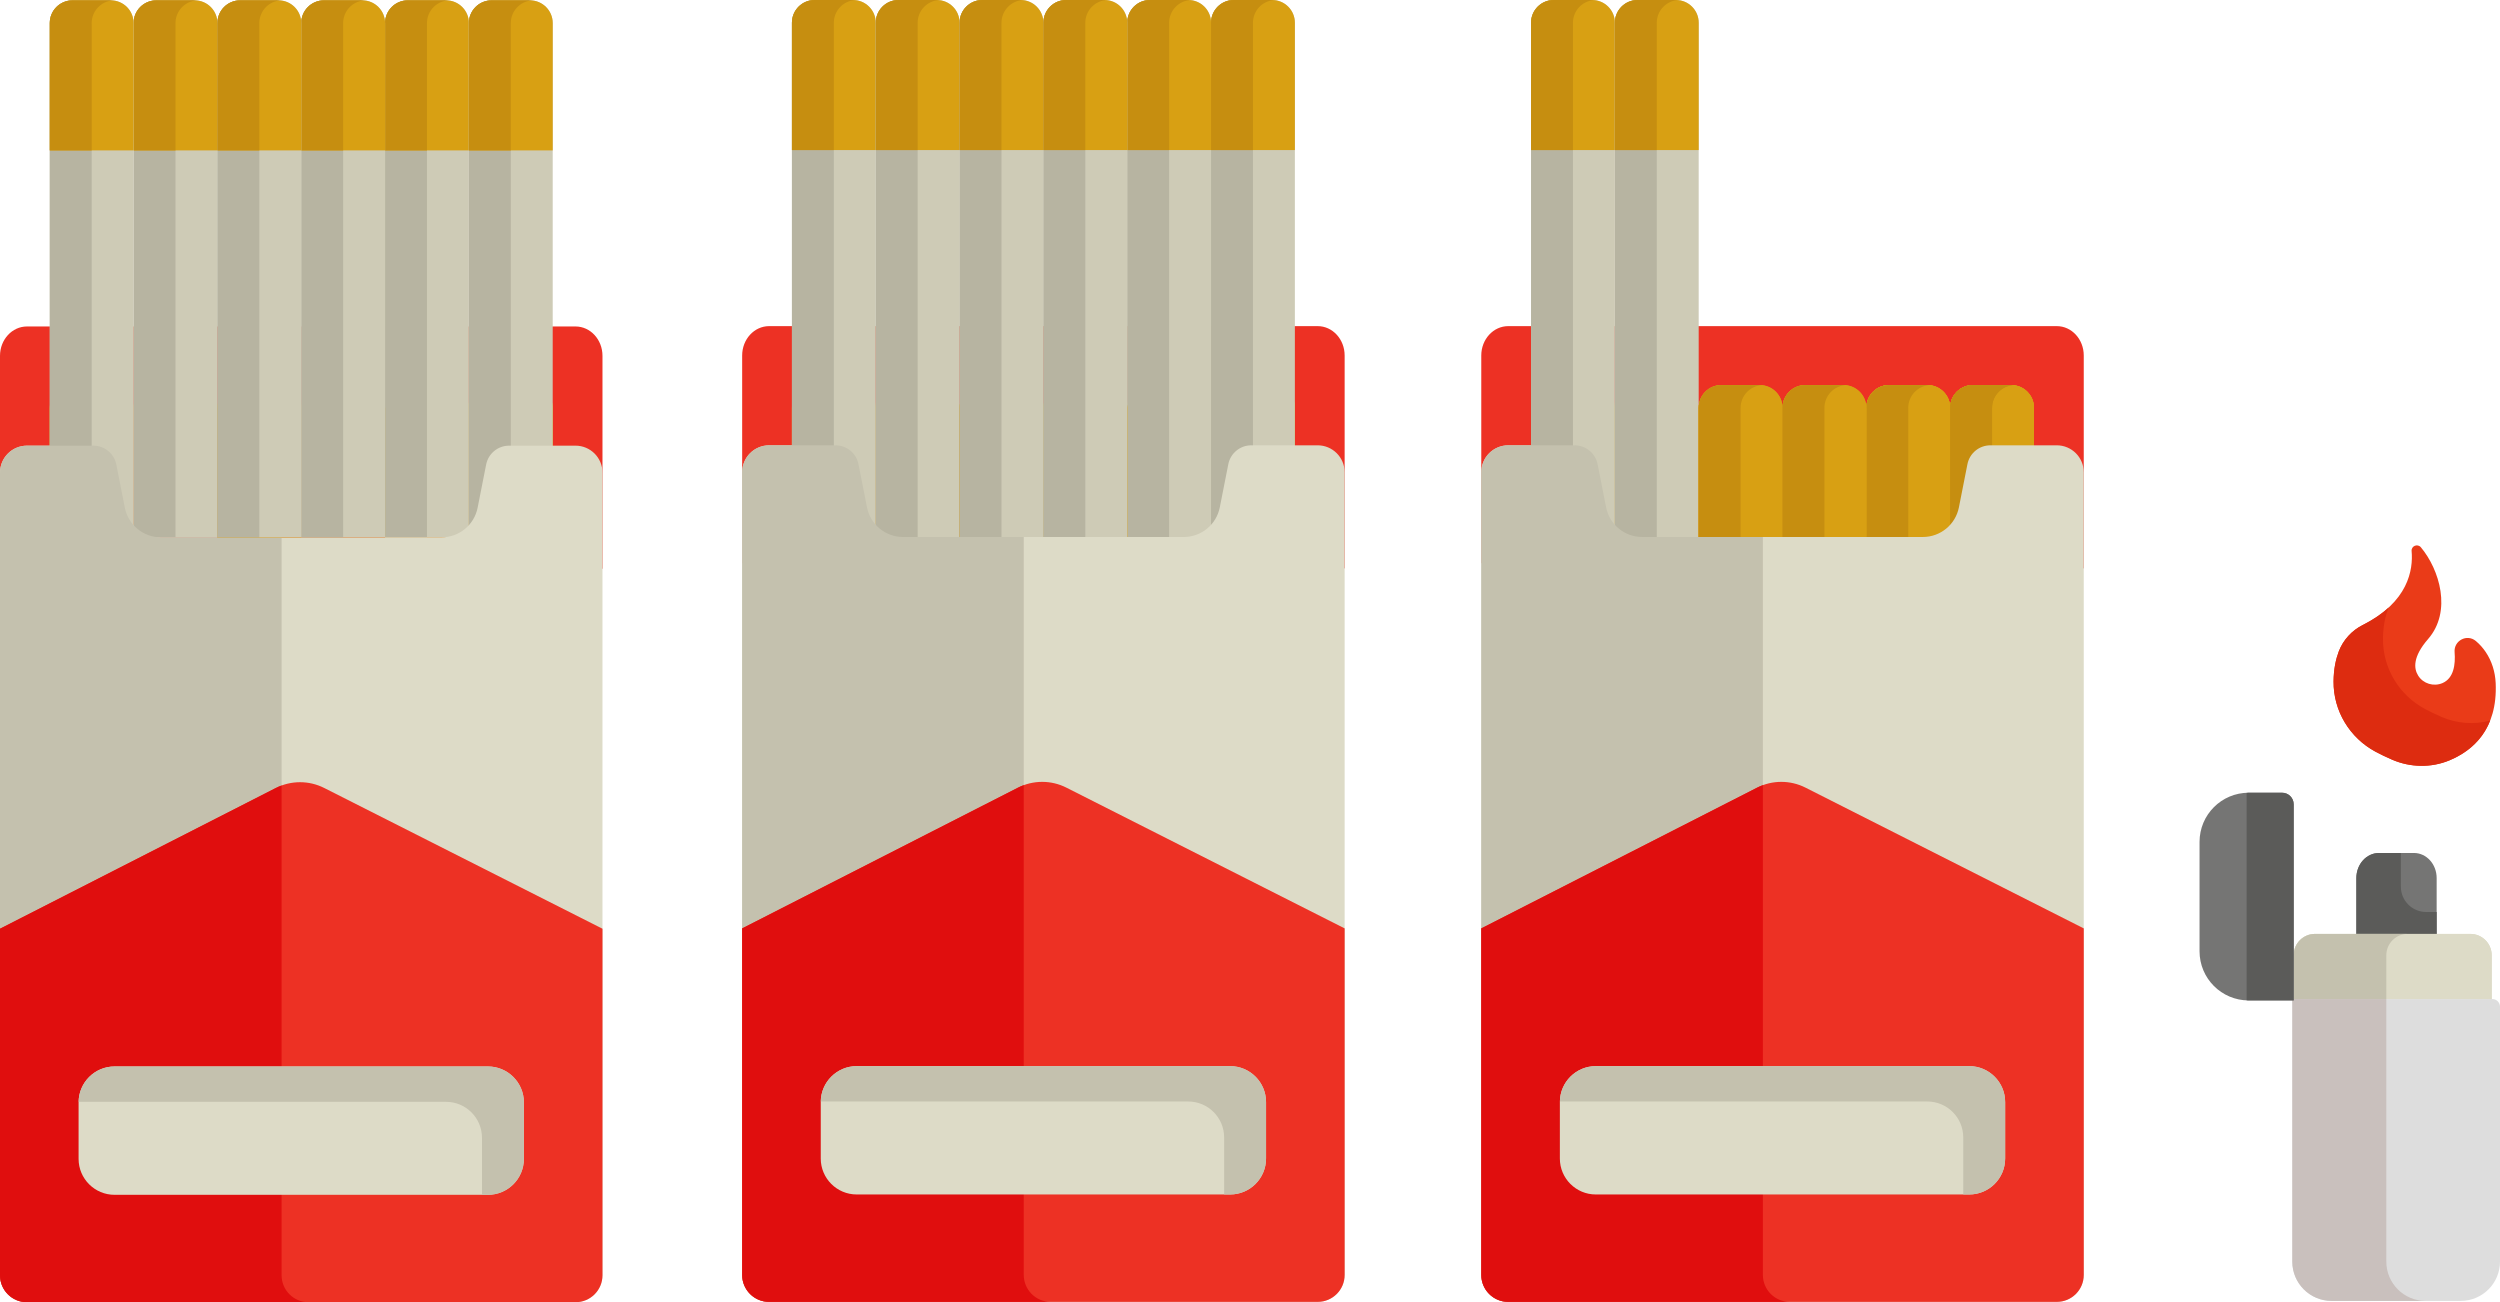 <?xml version="1.0" encoding="UTF-8" standalone="no"?>
<svg
   xmlns:dc="http://purl.org/dc/elements/1.1/"
   xmlns:cc="http://creativecommons.org/ns#"
   xmlns:rdf="http://www.w3.org/1999/02/22-rdf-syntax-ns#"
   xmlns:svg="http://www.w3.org/2000/svg"
   xmlns="http://www.w3.org/2000/svg"
   xmlns:sodipodi="http://sodipodi.sourceforge.net/DTD/sodipodi-0.dtd"
   xmlns:inkscape="http://www.inkscape.org/namespaces/inkscape"
   version="1.1"
   id="Capa_1"
   x="0px"
   y="0px"
   viewBox="0 0 983.194 512.133"
   xml:space="preserve"
   sodipodi:docname="cigarette_7.svg"
   inkscape:version="1.0.2-2 (e86c870879, 2021-01-15)"
   width="983.194"
   height="512.133"><defs
   id="defs105" /><sodipodi:namedview
   pagecolor="#ffffff"
   bordercolor="#666666"
   borderopacity="1"
   objecttolerance="10"
   gridtolerance="10"
   guidetolerance="10"
   inkscape:pageopacity="0"
   inkscape:pageshadow="2"
   inkscape:window-width="1920"
   inkscape:window-height="1001"
   id="namedview103"
   showgrid="false"
   inkscape:zoom="0.828125"
   inkscape:cx="423.9355"
   inkscape:cy="144.42005"
   inkscape:window-x="-9"
   inkscape:window-y="-9"
   inkscape:window-maximized="1"
   inkscape:current-layer="Capa_1" />
<path
   style="fill:#757574"
   d="m 958.284,345.323 v 25.298 h -31.585 v -25.298 c 0,-5.451 3.997,-9.866 8.921,-9.866 h 13.732 c 4.935,0 8.932,4.415 8.932,9.866 z"
   id="path2" />
<path
   style="fill:#5b5b59"
   d="m 944.21,348.713 v -13.256 h -8.59 c -4.924,0 -8.921,4.415 -8.921,9.867 v 25.298 h 31.585 v -11.952 h -4.119 c -5.498,-10e-4 -9.955,-4.459 -9.955,-9.957 z"
   id="path4" />
<path
   id="SVGCleanerId_0"
   style="fill:#dddbc7"
   d="m 979.928,375.675 v 17.225 h -77.871 v -17.225 c 0,-4.636 3.76,-8.386 8.386,-8.386 h 61.1 c 4.635,10e-4 8.385,3.75 8.385,8.386 z" />
<g
   id="g8"
   transform="translate(533.597,0.133)">
	<path
   id="SVGCleanerId_0_1_"
   style="fill:#dddbc7"
   d="m 446.331,375.542 v 17.225 H 368.46 v -17.225 c 0,-4.636 3.76,-8.386 8.386,-8.386 h 61.1 c 4.635,10e-4 8.385,3.75 8.385,8.386 z" />
</g>
<path
   style="fill:#c4c1ae"
   d="m 946.876,367.29 h -36.433 c -4.626,0 -8.386,3.75 -8.386,8.386 v 17.225 h 36.432 v -17.225 c 10e-4,-4.637 3.761,-8.386 8.387,-8.386 z"
   id="path10" />
<path
   style="fill:#ed3124"
   d="m 236.942,139.939 v 83.743 L 0,221.622 v -81.683 c 0,-6.377 4.749,-11.548 10.611,-11.548 h 215.72 c 5.862,0 10.611,5.171 10.611,11.548 z"
   id="path12" />

<g
   id="g44-9"
   transform="translate(3.529,0.133)"><path
     style="fill:#d8a013"
     d="m 213.84,160.399 v 50.788 h -32.966 v -50.788 c 0,-4.955 4.007,-8.963 8.963,-8.963 h 15.041 c 4.954,0.001 8.962,4.008 8.962,8.963 z"
     id="path40-4" /><path
     style="fill:#d8a013"
     d="m 180.874,160.399 v 50.788 h -32.966 v -50.788 c 0,-4.955 4.007,-8.963 8.963,-8.963 h 15.041 c 4.955,0.001 8.962,4.008 8.962,8.963 z"
     id="path42-0" /></g><g
   id="g20"
   transform="translate(-62.403,0.133)">
	<path
   style="fill:#d8a013"
   d="m 246.806,160.399 v 50.788 H 213.84 v -50.788 c 0,-4.955 4.007,-8.963 8.963,-8.963 h 15.041 c 4.954,0.001 8.962,4.008 8.962,8.963 z"
   id="path16" />
	<path
   style="fill:#d8a013"
   d="m 279.771,160.399 v 50.788 h -32.966 v -50.788 c 0,-4.955 4.007,-8.963 8.963,-8.963 h 15.041 c 4.955,0.001 8.962,4.008 8.962,8.963 z"
   id="path18" />
</g>
<g
   id="g976-4-7"
   transform="translate(69.461,0.133)"><path
     style="fill:#d8a013"
     d="M 114.942,211.187 H 81.977 v -50.788 c 0,-4.947 4.007,-8.963 8.963,-8.963 h 15.041 c 4.955,0 8.963,4.016 8.963,8.963 -0.002,0 -0.002,50.788 -0.002,50.788 z"
     id="path24-7-2" /><path
     style="fill:#c68e10"
     d="m 106.701,151.473 c -0.238,-0.02 -0.478,-0.036 -0.721,-0.036 H 90.939 c -4.955,0 -8.963,4.016 -8.963,8.963 v 50.788 H 98.46 V 160.4 c 0,-4.705 3.625,-8.559 8.241,-8.927 z"
     id="path26-1-6" /></g><path
   style="fill:#c68e10"
   d="m 209.127,151.606 c -0.238,-0.02 -0.478,-0.036 -0.721,-0.036 h -15.041 c -4.955,0 -8.963,4.007 -8.963,8.963 v 50.788 h 16.483 v -50.788 c 0.001,-4.713 3.626,-8.56 8.242,-8.927 z"
   id="path22" />

<g
   id="g976"
   transform="translate(-62.403,0.133)"><path
     style="fill:#d8a013"
     d="M 114.942,211.187 H 81.977 v -50.788 c 0,-4.947 4.007,-8.963 8.963,-8.963 h 15.041 c 4.955,0 8.963,4.016 8.963,8.963 -0.002,0 -0.002,50.788 -0.002,50.788 z"
     id="path24" /><path
     style="fill:#c68e10"
     d="m 106.701,151.473 c -0.238,-0.02 -0.478,-0.036 -0.721,-0.036 H 90.939 c -4.955,0 -8.963,4.016 -8.963,8.963 v 50.788 H 98.46 V 160.4 c 0,-4.705 3.625,-8.559 8.241,-8.927 z"
     id="path26" /></g>
<g
   id="g936-1-4-8"
   transform="translate(36.495,0.133)"><path
     style="fill:#cecbb6"
     d="M 147.908,8.963 V 211.188 H 114.942 V 8.963 C 114.942,4.008 118.949,0 123.905,0 h 15.041 c 4.955,0 8.962,4.007 8.962,8.963 z"
     id="path14-5-8-0" /><path
     style="fill:#b7b4a1"
     d="M 139.667,0.036 C 139.429,0.018 139.189,0 138.946,0 h -15.041 c -4.955,0 -8.963,4.007 -8.963,8.963 v 202.225 h 16.483 V 8.963 c 0,-4.712 3.626,-8.559 8.242,-8.927 z"
     id="path46-6-9-0" /><path
     style="fill:#d8a013"
     d="m 138.946,0 h -15.041 c -4.955,0 -8.963,4.007 -8.963,8.963 v 50.061 h 32.966 V 8.963 C 147.908,4.007 143.901,0 138.946,0 Z"
     id="path56-3-9-8" /><path
     style="fill:#c68e10"
     d="m 131.425,8.963 c 0,-4.711 3.625,-8.559 8.241,-8.927 C 139.428,0.018 139.189,0 138.946,0 h -15.041 c -4.955,0 -8.963,4.007 -8.963,8.963 v 50.061 h 16.483 c 0,-10e-4 0,-50.061 0,-50.061 z"
     id="path58-0-1-1" /></g><g
   id="g936-7-5"
   transform="translate(69.461,0.133)"><path
     style="fill:#cecbb6"
     d="M 147.908,8.963 V 211.188 H 114.942 V 8.963 C 114.942,4.008 118.949,0 123.905,0 h 15.041 c 4.955,0 8.962,4.007 8.962,8.963 z"
     id="path14-2-7" /><path
     style="fill:#b7b4a1"
     d="M 139.667,0.036 C 139.429,0.018 139.189,0 138.946,0 h -15.041 c -4.955,0 -8.963,4.007 -8.963,8.963 v 202.225 h 16.483 V 8.963 c 0,-4.712 3.626,-8.559 8.242,-8.927 z"
     id="path46-5-8" /><path
     style="fill:#d8a013"
     d="m 138.946,0 h -15.041 c -4.955,0 -8.963,4.007 -8.963,8.963 v 50.061 h 32.966 V 8.963 C 147.908,4.007 143.901,0 138.946,0 Z"
     id="path56-0-5" /><path
     style="fill:#c68e10"
     d="m 131.425,8.963 c 0,-4.711 3.625,-8.559 8.241,-8.927 C 139.428,0.018 139.189,0 138.946,0 h -15.041 c -4.955,0 -8.963,4.007 -8.963,8.963 v 50.061 h 16.483 c 0,-10e-4 0,-50.061 0,-50.061 z"
     id="path58-9-4" /></g><path
   style="fill:#dddbc7"
   d="m 236.942,185.875 v 315.647 c 0,5.862 -4.749,10.611 -10.611,10.611 H 10.611 c -5.862,0 -10.611,-4.749 -10.611,-10.611 v -315.647 c 0,-5.862 4.749,-10.611 10.611,-10.611 h 26.105 c 4.399,0 8.18,3.111 9.035,7.428 l 3.348,16.977 c 1.339,6.768 7.273,11.651 14.175,11.651 h 110.394 c 6.902,0 12.836,-4.883 14.175,-11.651 l 3.348,-16.977 c 0.855,-4.316 4.636,-7.428 9.035,-7.428 h 26.105 c 5.862,0 10.611,4.749 10.611,10.611 z"
   id="path28" />
<g
   id="g936"
   transform="translate(-62.403,0.133)"><path
     style="fill:#cecbb6"
     d="M 147.908,8.963 V 211.188 H 114.942 V 8.963 C 114.942,4.008 118.949,0 123.905,0 h 15.041 c 4.955,0 8.962,4.007 8.962,8.963 z"
     id="path14" /><path
     style="fill:#b7b4a1"
     d="M 139.667,0.036 C 139.429,0.018 139.189,0 138.946,0 h -15.041 c -4.955,0 -8.963,4.007 -8.963,8.963 v 202.225 h 16.483 V 8.963 c 0,-4.712 3.626,-8.559 8.242,-8.927 z"
     id="path46" /><path
     style="fill:#d8a013"
     d="m 138.946,0 h -15.041 c -4.955,0 -8.963,4.007 -8.963,8.963 v 50.061 h 32.966 V 8.963 C 147.908,4.007 143.901,0 138.946,0 Z"
     id="path56" /><path
     style="fill:#c68e10"
     d="m 131.425,8.963 c 0,-4.711 3.625,-8.559 8.241,-8.927 C 139.428,0.018 139.189,0 138.946,0 h -15.041 c -4.955,0 -8.963,4.007 -8.963,8.963 v 50.061 h 16.483 c 0,-10e-4 0,-50.061 0,-50.061 z"
     id="path58" /></g><g
   id="g936-1"
   transform="translate(-95.369,0.133)"><path
     style="fill:#cecbb6"
     d="M 147.908,8.963 V 211.188 H 114.942 V 8.963 C 114.942,4.008 118.949,0 123.905,0 h 15.041 c 4.955,0 8.962,4.007 8.962,8.963 z"
     id="path14-5" /><path
     style="fill:#b7b4a1"
     d="M 139.667,0.036 C 139.429,0.018 139.189,0 138.946,0 h -15.041 c -4.955,0 -8.963,4.007 -8.963,8.963 v 202.225 h 16.483 V 8.963 c 0,-4.712 3.626,-8.559 8.242,-8.927 z"
     id="path46-6" /><path
     style="fill:#d8a013"
     d="m 138.946,0 h -15.041 c -4.955,0 -8.963,4.007 -8.963,8.963 v 50.061 h 32.966 V 8.963 C 147.908,4.007 143.901,0 138.946,0 Z"
     id="path56-3" /><path
     style="fill:#c68e10"
     d="m 131.425,8.963 c 0,-4.711 3.625,-8.559 8.241,-8.927 C 139.428,0.018 139.189,0 138.946,0 h -15.041 c -4.955,0 -8.963,4.007 -8.963,8.963 v 50.061 h 16.483 c 0,-10e-4 0,-50.061 0,-50.061 z"
     id="path58-0" /></g><path
   style="fill:#c4c1ae"
   d="m 110.745,501.522 v -290.202 H 63.274 c -6.902,0 -12.836,-4.883 -14.175,-11.651 l -3.348,-16.977 c -0.855,-4.316 -4.636,-7.428 -9.035,-7.428 H 10.611 c -5.862,0 -10.611,4.749 -10.611,10.611 v 315.647 c 0,5.862 4.749,10.611 10.611,10.611 h 110.744 c -5.861,0 -10.61,-4.749 -10.61,-10.611 z"
   id="path30" />
<path
   style="fill:#ed3124"
   d="m 236.942,365.25 v 136.272 c 0,5.862 -4.749,10.611 -10.611,10.611 H 10.611 c -5.862,0 -10.611,-4.749 -10.611,-10.611 v -136.272 l 108.427,-55.321 c 5.985,-3.06 13.073,-3.07 19.069,-0.041 z"
   id="path32" />
<path
   style="fill:#e00e0e"
   d="m 110.745,501.522 v -192.607 c -0.787,0.289 -1.562,0.626 -2.318,1.013 L 0,365.249 v 136.273 c 0,5.495 4.174,10.012 9.526,10.556 0.356,0.036 0.719,0.055 1.085,0.055 h 110.744 c -5.861,0 -10.61,-4.749 -10.61,-10.611 z"
   id="path34" />
<path
   style="fill:#dddbc7"
   d="m 206.036,433.561 v 22.19 c 0,7.809 -6.336,14.144 -14.144,14.144 H 45.05 c -7.809,0 -14.144,-6.336 -14.144,-14.144 v -22.19 c 0,-7.809 6.336,-14.144 14.144,-14.144 h 146.842 c 7.809,0 14.144,6.335 14.144,14.144 z"
   id="path36" />
<path
   style="fill:#c4c1ae"
   d="M 191.892,419.417 H 45.05 c -7.728,0 -14.004,6.209 -14.132,13.907 h 144.491 c 7.809,0 14.144,6.336 14.144,14.144 v 22.19 c 0,0.08 -0.01,0.158 -0.012,0.237 h 2.351 c 7.809,0 14.144,-6.336 14.144,-14.144 v -22.19 c 0,-7.809 -6.335,-14.144 -14.144,-14.144 z"
   id="path38" />
<g
   id="g44"
   transform="translate(-62.403,0.133)">
	<path
   style="fill:#d8a013"
   d="m 213.84,160.399 v 50.788 h -32.966 v -50.788 c 0,-4.955 4.007,-8.963 8.963,-8.963 h 15.041 c 4.954,0.001 8.962,4.008 8.962,8.963 z"
   id="path40" />
	<path
   style="fill:#d8a013"
   d="m 180.874,160.399 v 50.788 h -32.966 v -50.788 c 0,-4.955 4.007,-8.963 8.963,-8.963 h 15.041 c 4.955,0.001 8.962,4.008 8.962,8.963 z"
   id="path42" />
</g>




<path
   style="fill:#dddddd"
   d="m 983.194,395.936 v 100.219 c 0,8.54 -6.923,15.463 -15.463,15.463 h -50.757 c -8.54,0 -15.463,-6.923 -15.463,-15.463 v -103.255 h 78.647 c 1.677,0 3.036,1.359 3.036,3.036 z"
   id="path60" />
<path
   style="fill:#c9c0bd"
   d="m 938.486,496.155 v -103.255 h -36.975 v 103.255 c 0,8.54 6.923,15.463 15.463,15.463 h 36.975 c -8.539,0 -15.463,-6.923 -15.463,-15.463 z"
   id="path62" />
<path
   style="fill:#757574"
   d="m 902.057,316.317 v 77.129 h -17.699 c -10.674,0 -19.326,-8.652 -19.326,-19.326 v -43.031 c 0,-10.674 8.652,-19.326 19.326,-19.326 h 13.144 c 2.516,0 4.555,2.038 4.555,4.554 z"
   id="path64" />
<path
   style="fill:#ea3b18"
   d="m 981.494,268.598 c 0.834,18.378 -9.169,26.682 -18.183,30.432 -7.211,2.988 -15.35,2.833 -22.52,-0.258 -2.442,-1.051 -4.605,-2.102 -6.531,-3.132 -10.199,-5.46 -16.627,-16.091 -16.524,-27.66 0.041,-4.893 0.907,-8.777 2.05,-11.796 1.731,-4.512 5.13,-8.221 9.447,-10.395 17.933,-9.015 19.862,-21.716 19.199,-29.076 -0.18,-2.004 2.352,-3.019 3.644,-1.476 7.336,8.76 12.311,25.203 2.83,36.094 -6.068,6.985 -5.645,11.6 -3.884,14.392 1.988,3.173 6.099,4.399 9.539,2.926 4.471,-1.916 5.161,-7.335 4.78,-12.166 -0.371,-4.522 4.852,-7.304 8.344,-4.399 1.597,1.339 2.874,2.833 3.884,4.327 2.431,3.595 3.729,7.85 3.925,12.187 z"
   id="path66" />
<path
   style="fill:#dd2c10"
   d="m 960.227,281.963 c -2.442,-1.051 -4.605,-2.102 -6.531,-3.132 -10.199,-5.46 -16.627,-16.091 -16.524,-27.66 0.041,-4.893 0.907,-8.777 2.05,-11.796 0.062,-0.161 0.141,-0.313 0.207,-0.472 -2.627,2.422 -5.961,4.757 -10.196,6.887 -4.316,2.174 -7.716,5.882 -9.447,10.395 -1.143,3.018 -2.009,6.902 -2.05,11.796 -0.103,11.569 6.325,22.2 16.524,27.66 1.926,1.03 4.09,2.081 6.531,3.132 7.17,3.091 15.308,3.245 22.52,0.258 6.116,-2.545 12.685,-7.191 16.016,-15.654 -6.296,1.704 -13.043,1.197 -19.1,-1.414 z"
   id="path68" />
<path
   style="fill:#5b5b59"
   d="m 897.502,311.763 h -13.145 c -0.275,0 -0.542,0.03 -0.814,0.041 v 81.601 c 0.272,0.011 0.539,0.041 0.814,0.041 h 17.699 v -77.129 c 10e-4,-2.516 -2.038,-4.554 -4.554,-4.554 z"
   id="path70" />
<g
   id="g72"
   transform="translate(-62.403,0.133)">
</g>
<g
   id="g74"
   transform="translate(-62.403,0.133)">
</g>
<g
   id="g76"
   transform="translate(-62.403,0.133)">
</g>
<g
   id="g78"
   transform="translate(-62.403,0.133)">
</g>
<g
   id="g80"
   transform="translate(-62.403,0.133)">
</g>
<g
   id="g82"
   transform="translate(-62.403,0.133)">
</g>
<g
   id="g84"
   transform="translate(-62.403,0.133)">
</g>
<g
   id="g86"
   transform="translate(-62.403,0.133)">
</g>
<g
   id="g88"
   transform="translate(-62.403,0.133)">
</g>
<g
   id="g90"
   transform="translate(-62.403,0.133)">
</g>
<g
   id="g92"
   transform="translate(-62.403,0.133)">
</g>
<g
   id="g94"
   transform="translate(-62.403,0.133)">
</g>
<g
   id="g96"
   transform="translate(-62.403,0.133)">
</g>
<g
   id="g98"
   transform="translate(-62.403,0.133)">
</g>
<g
   id="g100"
   transform="translate(-62.403,0.133)">
</g>
<g
   id="g976-4"
   transform="translate(3.529,0.133)"><path
     style="fill:#d8a013"
     d="M 114.942,211.187 H 81.977 v -50.788 c 0,-4.947 4.007,-8.963 8.963,-8.963 h 15.041 c 4.955,0 8.963,4.016 8.963,8.963 -0.002,0 -0.002,50.788 -0.002,50.788 z"
     id="path24-7" /><path
     style="fill:#c68e10"
     d="m 106.701,151.473 c -0.238,-0.02 -0.478,-0.036 -0.721,-0.036 H 90.939 c -4.955,0 -8.963,4.016 -8.963,8.963 v 50.788 H 98.46 V 160.4 c 0,-4.705 3.625,-8.559 8.241,-8.927 z"
     id="path26-1" /></g><g
   id="g936-7"
   transform="translate(3.529,0.133)"><path
     style="fill:#cecbb6"
     d="M 147.908,8.963 V 211.188 H 114.942 V 8.963 C 114.942,4.008 118.949,0 123.905,0 h 15.041 c 4.955,0 8.962,4.007 8.962,8.963 z"
     id="path14-2" /><path
     style="fill:#b7b4a1"
     d="M 139.667,0.036 C 139.429,0.018 139.189,0 138.946,0 h -15.041 c -4.955,0 -8.963,4.007 -8.963,8.963 v 202.225 h 16.483 V 8.963 c 0,-4.712 3.626,-8.559 8.242,-8.927 z"
     id="path46-5" /><path
     style="fill:#d8a013"
     d="m 138.946,0 h -15.041 c -4.955,0 -8.963,4.007 -8.963,8.963 v 50.061 h 32.966 V 8.963 C 147.908,4.007 143.901,0 138.946,0 Z"
     id="path56-0" /><path
     style="fill:#c68e10"
     d="m 131.425,8.963 c 0,-4.711 3.625,-8.559 8.241,-8.927 C 139.428,0.018 139.189,0 138.946,0 h -15.041 c -4.955,0 -8.963,4.007 -8.963,8.963 v 50.061 h 16.483 c 0,-10e-4 0,-50.061 0,-50.061 z"
     id="path58-9" /></g><g
   id="g936-1-4"
   transform="translate(-29.437,0.133)"><path
     style="fill:#cecbb6"
     d="M 147.908,8.963 V 211.188 H 114.942 V 8.963 C 114.942,4.008 118.949,0 123.905,0 h 15.041 c 4.955,0 8.962,4.007 8.962,8.963 z"
     id="path14-5-8" /><path
     style="fill:#b7b4a1"
     d="M 139.667,0.036 C 139.429,0.018 139.189,0 138.946,0 h -15.041 c -4.955,0 -8.963,4.007 -8.963,8.963 v 202.225 h 16.483 V 8.963 c 0,-4.712 3.626,-8.559 8.242,-8.927 z"
     id="path46-6-9" /><path
     style="fill:#d8a013"
     d="m 138.946,0 h -15.041 c -4.955,0 -8.963,4.007 -8.963,8.963 v 50.061 h 32.966 V 8.963 C 147.908,4.007 143.901,0 138.946,0 Z"
     id="path56-3-9" /><path
     style="fill:#c68e10"
     d="m 131.425,8.963 c 0,-4.711 3.625,-8.559 8.241,-8.927 C 139.428,0.018 139.189,0 138.946,0 h -15.041 c -4.955,0 -8.963,4.007 -8.963,8.963 v 50.061 h 16.483 c 0,-10e-4 0,-50.061 0,-50.061 z"
     id="path58-0-1" /></g><g
   id="g976-4-1-3"
   transform="translate(361.335)"><path
     style="fill:#d8a013"
     d="M 114.942,211.187 H 81.977 v -50.788 c 0,-4.947 4.007,-8.963 8.963,-8.963 h 15.041 c 4.955,0 8.963,4.016 8.963,8.963 -0.002,0 -0.002,50.788 -0.002,50.788 z"
     id="path24-7-5-8" /><path
     style="fill:#c68e10"
     d="m 106.701,151.473 c -0.238,-0.02 -0.478,-0.036 -0.721,-0.036 H 90.939 c -4.955,0 -8.963,4.016 -8.963,8.963 v 50.788 H 98.46 V 160.4 c 0,-4.705 3.625,-8.559 8.241,-8.927 z"
     id="path26-1-5-9" /></g><path
   style="fill:#ed3124"
   d="m 528.817,139.806 v 83.743 l -236.942,-2.06 V 139.806 c 0,-6.377 4.749,-11.548 10.611,-11.548 h 215.72 c 5.862,0 10.611,5.171 10.611,11.548 z"
   id="path12-6" /><g
   id="g976-1-9-7"
   transform="translate(394.301)"><path
     style="fill:#d8a013"
     d="M 114.942,211.187 H 81.977 v -50.788 c 0,-4.947 4.007,-8.963 8.963,-8.963 h 15.041 c 4.955,0 8.963,4.016 8.963,8.963 -0.002,0 -0.002,50.788 -0.002,50.788 z"
     id="path24-2-5-8" /><path
     style="fill:#c68e10"
     d="m 106.701,151.473 c -0.238,-0.02 -0.478,-0.036 -0.721,-0.036 H 90.939 c -4.955,0 -8.963,4.016 -8.963,8.963 v 50.788 H 98.46 V 160.4 c 0,-4.705 3.625,-8.559 8.241,-8.927 z"
     id="path26-4-8-7" /></g><g
   id="g44-9-9"
   transform="translate(295.404)"><path
     style="fill:#d8a013"
     d="m 213.84,160.399 v 50.788 h -32.966 v -50.788 c 0,-4.955 4.007,-8.963 8.963,-8.963 h 15.041 c 4.954,0.001 8.962,4.008 8.962,8.963 z"
     id="path40-4-8" /><path
     style="fill:#d8a013"
     d="m 180.874,160.399 v 50.788 h -32.966 v -50.788 c 0,-4.955 4.007,-8.963 8.963,-8.963 h 15.041 c 4.955,0.001 8.962,4.008 8.962,8.963 z"
     id="path42-0-6" /></g><g
   id="g976-6-5-1"
   transform="translate(361.335)"><path
     style="fill:#d8a013"
     d="M 114.942,211.187 H 81.977 v -50.788 c 0,-4.947 4.007,-8.963 8.963,-8.963 h 15.041 c 4.955,0 8.963,4.016 8.963,8.963 -0.002,0 -0.002,50.788 -0.002,50.788 z"
     id="path24-3-2-6" /><path
     style="fill:#c68e10"
     d="m 106.701,151.473 c -0.238,-0.02 -0.478,-0.036 -0.721,-0.036 H 90.939 c -4.955,0 -8.963,4.016 -8.963,8.963 v 50.788 H 98.46 V 160.4 c 0,-4.705 3.625,-8.559 8.241,-8.927 z"
     id="path26-13-2-3" /></g><g
   id="g20-5"
   transform="translate(229.472)"><path
     style="fill:#d8a013"
     d="m 246.806,160.399 v 50.788 H 213.84 v -50.788 c 0,-4.955 4.007,-8.963 8.963,-8.963 h 15.041 c 4.954,0.001 8.962,4.008 8.962,8.963 z"
     id="path16-1" /><path
     style="fill:#d8a013"
     d="m 279.771,160.399 v 50.788 h -32.966 v -50.788 c 0,-4.955 4.007,-8.963 8.963,-8.963 h 15.041 c 4.955,0.001 8.962,4.008 8.962,8.963 z"
     id="path18-9" /></g><g
   id="g976-6-9-2-5"
   transform="translate(394.301)"><path
     style="fill:#d8a013"
     d="M 114.942,211.187 H 81.977 v -50.788 c 0,-4.947 4.007,-8.963 8.963,-8.963 h 15.041 c 4.955,0 8.963,4.016 8.963,8.963 -0.002,0 -0.002,50.788 -0.002,50.788 z"
     id="path24-3-9-2-3" /><path
     style="fill:#c68e10"
     d="m 106.701,151.473 c -0.238,-0.02 -0.478,-0.036 -0.721,-0.036 H 90.939 c -4.955,0 -8.963,4.016 -8.963,8.963 v 50.788 H 98.46 V 160.4 c 0,-4.705 3.625,-8.559 8.241,-8.927 z"
     id="path26-13-8-7-3" /></g><g
   id="g976-4-7-5"
   transform="translate(361.336)"><path
     style="fill:#d8a013"
     d="M 114.942,211.187 H 81.977 v -50.788 c 0,-4.947 4.007,-8.963 8.963,-8.963 h 15.041 c 4.955,0 8.963,4.016 8.963,8.963 -0.002,0 -0.002,50.788 -0.002,50.788 z"
     id="path24-7-2-7" /><path
     style="fill:#c68e10"
     d="m 106.701,151.473 c -0.238,-0.02 -0.478,-0.036 -0.721,-0.036 H 90.939 c -4.955,0 -8.963,4.016 -8.963,8.963 v 50.788 H 98.46 V 160.4 c 0,-4.705 3.625,-8.559 8.241,-8.927 z"
     id="path26-1-6-1" /></g><g
   id="g936-4-8-0"
   transform="translate(328.37)"><path
     style="fill:#cecbb6"
     d="M 147.908,8.963 V 211.188 H 114.942 V 8.963 C 114.942,4.008 118.949,0 123.905,0 h 15.041 c 4.955,0 8.962,4.007 8.962,8.963 z"
     id="path14-1-05-9" /><path
     style="fill:#b7b4a1"
     d="M 139.667,0.036 C 139.429,0.018 139.189,0 138.946,0 h -15.041 c -4.955,0 -8.963,4.007 -8.963,8.963 v 202.225 h 16.483 V 8.963 c 0,-4.712 3.626,-8.559 8.242,-8.927 z"
     id="path46-3-9-0" /><path
     style="fill:#d8a013"
     d="m 138.946,0 h -15.041 c -4.955,0 -8.963,4.007 -8.963,8.963 v 50.061 h 32.966 V 8.963 C 147.908,4.007 143.901,0 138.946,0 Z"
     id="path56-6-5-8" /><path
     style="fill:#c68e10"
     d="m 131.425,8.963 c 0,-4.711 3.625,-8.559 8.241,-8.927 C 139.428,0.018 139.189,0 138.946,0 h -15.041 c -4.955,0 -8.963,4.007 -8.963,8.963 v 50.061 h 16.483 c 0,-10e-4 0,-50.061 0,-50.061 z"
     id="path58-1-3-5" /></g><path
   style="fill:#c68e10"
   d="m 501.002,151.473 c -0.238,-0.02 -0.478,-0.036 -0.721,-0.036 h -15.041 c -4.955,0 -8.963,4.007 -8.963,8.963 v 50.788 h 16.483 V 160.4 c 10e-4,-4.713 3.626,-8.56 8.242,-8.927 z"
   id="path22-4" /><g
   id="g976-6"
   transform="translate(229.472)"><path
     style="fill:#d8a013"
     d="M 114.942,211.187 H 81.977 v -50.788 c 0,-4.947 4.007,-8.963 8.963,-8.963 h 15.041 c 4.955,0 8.963,4.016 8.963,8.963 -0.002,0 -0.002,50.788 -0.002,50.788 z"
     id="path24-3" /><path
     style="fill:#c68e10"
     d="m 106.701,151.473 c -0.238,-0.02 -0.478,-0.036 -0.721,-0.036 H 90.939 c -4.955,0 -8.963,4.016 -8.963,8.963 v 50.788 H 98.46 V 160.4 c 0,-4.705 3.625,-8.559 8.241,-8.927 z"
     id="path26-13" /></g><g
   id="g936-4-9-2-1"
   transform="translate(361.336)"><path
     style="fill:#cecbb6"
     d="M 147.908,8.963 V 211.188 H 114.942 V 8.963 C 114.942,4.008 118.949,0 123.905,0 h 15.041 c 4.955,0 8.962,4.007 8.962,8.963 z"
     id="path14-1-0-7-0" /><path
     style="fill:#b7b4a1"
     d="M 139.667,0.036 C 139.429,0.018 139.189,0 138.946,0 h -15.041 c -4.955,0 -8.963,4.007 -8.963,8.963 v 202.225 h 16.483 V 8.963 c 0,-4.712 3.626,-8.559 8.242,-8.927 z"
     id="path46-3-4-7-1" /><path
     style="fill:#d8a013"
     d="m 138.946,0 h -15.041 c -4.955,0 -8.963,4.007 -8.963,8.963 v 50.061 h 32.966 V 8.963 C 147.908,4.007 143.901,0 138.946,0 Z"
     id="path56-6-8-1-8" /><path
     style="fill:#c68e10"
     d="m 131.425,8.963 c 0,-4.711 3.625,-8.559 8.241,-8.927 C 139.428,0.018 139.189,0 138.946,0 h -15.041 c -4.955,0 -8.963,4.007 -8.963,8.963 v 50.061 h 16.483 c 0,-10e-4 0,-50.061 0,-50.061 z"
     id="path58-1-1-9-7" /></g><path
   style="fill:#dddbc7"
   d="m 528.817,185.742 v 315.647 c 0,5.862 -4.749,10.611 -10.611,10.611 h -215.72 c -5.862,0 -10.611,-4.749 -10.611,-10.611 v -315.647 c 0,-5.862 4.749,-10.611 10.611,-10.611 h 26.105 c 4.399,0 8.18,3.111 9.035,7.428 l 3.348,16.977 c 1.339,6.768 7.273,11.651 14.175,11.651 h 110.394 c 6.902,0 12.836,-4.883 14.175,-11.651 l 3.348,-16.977 c 0.855,-4.316 4.636,-7.428 9.035,-7.428 h 26.105 c 5.862,0 10.611,4.749 10.611,10.611 z"
   id="path28-7" /><g
   id="g976-6-9"
   transform="translate(262.438)"><path
     style="fill:#d8a013"
     d="M 114.942,211.187 H 81.977 v -50.788 c 0,-4.947 4.007,-8.963 8.963,-8.963 h 15.041 c 4.955,0 8.963,4.016 8.963,8.963 -0.002,0 -0.002,50.788 -0.002,50.788 z"
     id="path24-3-9" /><path
     style="fill:#c68e10"
     d="m 106.701,151.473 c -0.238,-0.02 -0.478,-0.036 -0.721,-0.036 H 90.939 c -4.955,0 -8.963,4.016 -8.963,8.963 v 50.788 H 98.46 V 160.4 c 0,-4.705 3.625,-8.559 8.241,-8.927 z"
     id="path26-13-8" /></g><g
   id="g936-4"
   transform="translate(196.507)"><path
     style="fill:#cecbb6"
     d="M 147.908,8.963 V 211.188 H 114.942 V 8.963 C 114.942,4.008 118.949,0 123.905,0 h 15.041 c 4.955,0 8.962,4.007 8.962,8.963 z"
     id="path14-1" /><path
     style="fill:#b7b4a1"
     d="M 139.667,0.036 C 139.429,0.018 139.189,0 138.946,0 h -15.041 c -4.955,0 -8.963,4.007 -8.963,8.963 v 202.225 h 16.483 V 8.963 c 0,-4.712 3.626,-8.559 8.242,-8.927 z"
     id="path46-3" /><path
     style="fill:#d8a013"
     d="m 138.946,0 h -15.041 c -4.955,0 -8.963,4.007 -8.963,8.963 v 50.061 h 32.966 V 8.963 C 147.908,4.007 143.901,0 138.946,0 Z"
     id="path56-6" /><path
     style="fill:#c68e10"
     d="m 131.425,8.963 c 0,-4.711 3.625,-8.559 8.241,-8.927 C 139.428,0.018 139.189,0 138.946,0 h -15.041 c -4.955,0 -8.963,4.007 -8.963,8.963 v 50.061 h 16.483 c 0,-10e-4 0,-50.061 0,-50.061 z"
     id="path58-1" /></g><g
   id="g936-4-9"
   transform="translate(229.473)"><path
     style="fill:#cecbb6"
     d="M 147.908,8.963 V 211.188 H 114.942 V 8.963 C 114.942,4.008 118.949,0 123.905,0 h 15.041 c 4.955,0 8.962,4.007 8.962,8.963 z"
     id="path14-1-0" /><path
     style="fill:#b7b4a1"
     d="M 139.667,0.036 C 139.429,0.018 139.189,0 138.946,0 h -15.041 c -4.955,0 -8.963,4.007 -8.963,8.963 v 202.225 h 16.483 V 8.963 c 0,-4.712 3.626,-8.559 8.242,-8.927 z"
     id="path46-3-4" /><path
     style="fill:#d8a013"
     d="m 138.946,0 h -15.041 c -4.955,0 -8.963,4.007 -8.963,8.963 v 50.061 h 32.966 V 8.963 C 147.908,4.007 143.901,0 138.946,0 Z"
     id="path56-6-8" /><path
     style="fill:#c68e10"
     d="m 131.425,8.963 c 0,-4.711 3.625,-8.559 8.241,-8.927 C 139.428,0.018 139.189,0 138.946,0 h -15.041 c -4.955,0 -8.963,4.007 -8.963,8.963 v 50.061 h 16.483 c 0,-10e-4 0,-50.061 0,-50.061 z"
     id="path58-1-1" /></g><path
   style="fill:#c4c1ae"
   d="m 402.62,501.389 v -290.202 h -47.471 c -6.902,0 -12.836,-4.883 -14.175,-11.651 l -3.348,-16.977 c -0.855,-4.316 -4.636,-7.428 -9.035,-7.428 h -26.105 c -5.862,0 -10.611,4.749 -10.611,10.611 v 315.647 c 0,5.862 4.749,10.611 10.611,10.611 h 110.744 c -5.861,0 -10.61,-4.749 -10.61,-10.611 z"
   id="path30-8" /><path
   style="fill:#ed3124"
   d="m 528.817,365.117 v 136.272 c 0,5.862 -4.749,10.611 -10.611,10.611 h -215.72 c -5.862,0 -10.611,-4.749 -10.611,-10.611 v -136.272 l 108.427,-55.321 c 5.985,-3.06 13.073,-3.07 19.069,-0.041 z"
   id="path32-7" /><path
   style="fill:#e00e0e"
   d="m 402.62,501.389 v -192.607 c -0.787,0.289 -1.562,0.626 -2.318,1.013 l -108.427,55.321 v 136.273 c 0,5.495 4.174,10.012 9.526,10.556 0.356,0.036 0.719,0.055 1.085,0.055 h 110.744 c -5.861,0 -10.61,-4.749 -10.61,-10.611 z"
   id="path34-2" /><path
   style="fill:#dddbc7"
   d="m 497.911,433.428 v 22.19 c 0,7.809 -6.336,14.144 -14.144,14.144 h -146.842 c -7.809,0 -14.144,-6.336 -14.144,-14.144 v -22.19 c 0,-7.809 6.336,-14.144 14.144,-14.144 h 146.842 c 7.809,0 14.144,6.335 14.144,14.144 z"
   id="path36-4" /><path
   style="fill:#c4c1ae"
   d="m 483.767,419.284 h -146.842 c -7.728,0 -14.004,6.209 -14.132,13.907 h 144.491 c 7.809,0 14.144,6.336 14.144,14.144 v 22.19 c 0,0.08 -0.01,0.158 -0.012,0.237 h 2.351 c 7.809,0 14.144,-6.336 14.144,-14.144 v -22.19 c 0,-7.809 -6.335,-14.144 -14.144,-14.144 z"
   id="path38-4" /><g
   id="g976-4-1"
   transform="translate(295.404)"><path
     style="fill:#d8a013"
     d="M 114.942,211.187 H 81.977 v -50.788 c 0,-4.947 4.007,-8.963 8.963,-8.963 h 15.041 c 4.955,0 8.963,4.016 8.963,8.963 -0.002,0 -0.002,50.788 -0.002,50.788 z"
     id="path24-7-5" /><path
     style="fill:#c68e10"
     d="m 106.701,151.473 c -0.238,-0.02 -0.478,-0.036 -0.721,-0.036 H 90.939 c -4.955,0 -8.963,4.016 -8.963,8.963 v 50.788 H 98.46 V 160.4 c 0,-4.705 3.625,-8.559 8.241,-8.927 z"
     id="path26-1-5" /></g><g
   id="g976-1-9"
   transform="translate(328.37)"><path
     style="fill:#d8a013"
     d="M 114.942,211.187 H 81.977 v -50.788 c 0,-4.947 4.007,-8.963 8.963,-8.963 h 15.041 c 4.955,0 8.963,4.016 8.963,8.963 -0.002,0 -0.002,50.788 -0.002,50.788 z"
     id="path24-2-5" /><path
     style="fill:#c68e10"
     d="m 106.701,151.473 c -0.238,-0.02 -0.478,-0.036 -0.721,-0.036 H 90.939 c -4.955,0 -8.963,4.016 -8.963,8.963 v 50.788 H 98.46 V 160.4 c 0,-4.705 3.625,-8.559 8.241,-8.927 z"
     id="path26-4-8" /></g><g
   id="g976-6-5"
   transform="translate(295.404)"><path
     style="fill:#d8a013"
     d="M 114.942,211.187 H 81.977 v -50.788 c 0,-4.947 4.007,-8.963 8.963,-8.963 h 15.041 c 4.955,0 8.963,4.016 8.963,8.963 -0.002,0 -0.002,50.788 -0.002,50.788 z"
     id="path24-3-2" /><path
     style="fill:#c68e10"
     d="m 106.701,151.473 c -0.238,-0.02 -0.478,-0.036 -0.721,-0.036 H 90.939 c -4.955,0 -8.963,4.016 -8.963,8.963 v 50.788 H 98.46 V 160.4 c 0,-4.705 3.625,-8.559 8.241,-8.927 z"
     id="path26-13-2" /></g><g
   id="g976-6-9-2"
   transform="translate(328.37)"><path
     style="fill:#d8a013"
     d="M 114.942,211.187 H 81.977 v -50.788 c 0,-4.947 4.007,-8.963 8.963,-8.963 h 15.041 c 4.955,0 8.963,4.016 8.963,8.963 -0.002,0 -0.002,50.788 -0.002,50.788 z"
     id="path24-3-9-2" /><path
     style="fill:#c68e10"
     d="m 106.701,151.473 c -0.238,-0.02 -0.478,-0.036 -0.721,-0.036 H 90.939 c -4.955,0 -8.963,4.016 -8.963,8.963 v 50.788 H 98.46 V 160.4 c 0,-4.705 3.625,-8.559 8.241,-8.927 z"
     id="path26-13-8-7" /></g><g
   id="g936-4-8"
   transform="translate(262.439)"><path
     style="fill:#cecbb6"
     d="M 147.908,8.963 V 211.188 H 114.942 V 8.963 C 114.942,4.008 118.949,0 123.905,0 h 15.041 c 4.955,0 8.962,4.007 8.962,8.963 z"
     id="path14-1-05" /><path
     style="fill:#b7b4a1"
     d="M 139.667,0.036 C 139.429,0.018 139.189,0 138.946,0 h -15.041 c -4.955,0 -8.963,4.007 -8.963,8.963 v 202.225 h 16.483 V 8.963 c 0,-4.712 3.626,-8.559 8.242,-8.927 z"
     id="path46-3-9" /><path
     style="fill:#d8a013"
     d="m 138.946,0 h -15.041 c -4.955,0 -8.963,4.007 -8.963,8.963 v 50.061 h 32.966 V 8.963 C 147.908,4.007 143.901,0 138.946,0 Z"
     id="path56-6-5" /><path
     style="fill:#c68e10"
     d="m 131.425,8.963 c 0,-4.711 3.625,-8.559 8.241,-8.927 C 139.428,0.018 139.189,0 138.946,0 h -15.041 c -4.955,0 -8.963,4.007 -8.963,8.963 v 50.061 h 16.483 c 0,-10e-4 0,-50.061 0,-50.061 z"
     id="path58-1-3" /></g><g
   id="g936-4-9-2"
   transform="translate(295.405)"><path
     style="fill:#cecbb6"
     d="M 147.908,8.963 V 211.188 H 114.942 V 8.963 C 114.942,4.008 118.949,0 123.905,0 h 15.041 c 4.955,0 8.962,4.007 8.962,8.963 z"
     id="path14-1-0-7" /><path
     style="fill:#b7b4a1"
     d="M 139.667,0.036 C 139.429,0.018 139.189,0 138.946,0 h -15.041 c -4.955,0 -8.963,4.007 -8.963,8.963 v 202.225 h 16.483 V 8.963 c 0,-4.712 3.626,-8.559 8.242,-8.927 z"
     id="path46-3-4-7" /><path
     style="fill:#d8a013"
     d="m 138.946,0 h -15.041 c -4.955,0 -8.963,4.007 -8.963,8.963 v 50.061 h 32.966 V 8.963 C 147.908,4.007 143.901,0 138.946,0 Z"
     id="path56-6-8-1" /><path
     style="fill:#c68e10"
     d="m 131.425,8.963 c 0,-4.711 3.625,-8.559 8.241,-8.927 C 139.428,0.018 139.189,0 138.946,0 h -15.041 c -4.955,0 -8.963,4.007 -8.963,8.963 v 50.061 h 16.483 c 0,-10e-4 0,-50.061 0,-50.061 z"
     id="path58-1-1-9" /></g><g
   id="g976-4-1-3-0"
   transform="translate(652.012)"><path
     style="fill:#d8a013"
     d="M 114.942,211.187 H 81.977 v -50.788 c 0,-4.947 4.007,-8.963 8.963,-8.963 h 15.041 c 4.955,0 8.963,4.016 8.963,8.963 -0.002,0 -0.002,50.788 -0.002,50.788 z"
     id="path24-7-5-8-2" /><path
     style="fill:#c68e10"
     d="m 106.701,151.473 c -0.238,-0.02 -0.478,-0.036 -0.721,-0.036 H 90.939 c -4.955,0 -8.963,4.016 -8.963,8.963 v 50.788 H 98.46 V 160.4 c 0,-4.705 3.625,-8.559 8.241,-8.927 z"
     id="path26-1-5-9-9" /></g><path
   style="fill:#ed3124"
   d="m 819.494,139.806 v 83.743 l -236.942,-2.06 V 139.806 c 0,-6.377 4.749,-11.548 10.611,-11.548 h 215.72 c 5.862,0 10.611,5.171 10.611,11.548 z"
   id="path12-6-3" /><g
   id="g976-1-9-7-0"
   transform="translate(684.978)"><path
     style="fill:#d8a013"
     d="M 114.942,211.187 H 81.977 v -50.788 c 0,-4.947 4.007,-8.963 8.963,-8.963 h 15.041 c 4.955,0 8.963,4.016 8.963,8.963 -0.002,0 -0.002,50.788 -0.002,50.788 z"
     id="path24-2-5-8-9" /><path
     style="fill:#c68e10"
     d="m 106.701,151.473 c -0.238,-0.02 -0.478,-0.036 -0.721,-0.036 H 90.939 c -4.955,0 -8.963,4.016 -8.963,8.963 v 50.788 H 98.46 V 160.4 c 0,-4.705 3.625,-8.559 8.241,-8.927 z"
     id="path26-4-8-7-6" /></g><g
   id="g44-9-9-4"
   transform="translate(586.081)"><path
     style="fill:#d8a013"
     d="m 213.84,160.399 v 50.788 h -32.966 v -50.788 c 0,-4.955 4.007,-8.963 8.963,-8.963 h 15.041 c 4.954,0.001 8.962,4.008 8.962,8.963 z"
     id="path40-4-8-6" /><path
     style="fill:#d8a013"
     d="m 180.874,160.399 v 50.788 h -32.966 v -50.788 c 0,-4.955 4.007,-8.963 8.963,-8.963 h 15.041 c 4.955,0.001 8.962,4.008 8.962,8.963 z"
     id="path42-0-6-1" /></g><g
   id="g976-6-5-1-0"
   transform="translate(652.012)"><path
     style="fill:#d8a013"
     d="M 114.942,211.187 H 81.977 v -50.788 c 0,-4.947 4.007,-8.963 8.963,-8.963 h 15.041 c 4.955,0 8.963,4.016 8.963,8.963 -0.002,0 -0.002,50.788 -0.002,50.788 z"
     id="path24-3-2-6-4" /><path
     style="fill:#c68e10"
     d="m 106.701,151.473 c -0.238,-0.02 -0.478,-0.036 -0.721,-0.036 H 90.939 c -4.955,0 -8.963,4.016 -8.963,8.963 v 50.788 H 98.46 V 160.4 c 0,-4.705 3.625,-8.559 8.241,-8.927 z"
     id="path26-13-2-3-5" /></g><g
   id="g20-5-3"
   transform="translate(520.149)"><path
     style="fill:#d8a013"
     d="m 246.806,160.399 v 50.788 H 213.84 v -50.788 c 0,-4.955 4.007,-8.963 8.963,-8.963 h 15.041 c 4.954,0.001 8.962,4.008 8.962,8.963 z"
     id="path16-1-3" /><path
     style="fill:#d8a013"
     d="m 279.771,160.399 v 50.788 h -32.966 v -50.788 c 0,-4.955 4.007,-8.963 8.963,-8.963 h 15.041 c 4.955,0.001 8.962,4.008 8.962,8.963 z"
     id="path18-9-7" /></g><g
   id="g976-6-9-2-5-9"
   transform="translate(684.978)"><path
     style="fill:#d8a013"
     d="M 114.942,211.187 H 81.977 v -50.788 c 0,-4.947 4.007,-8.963 8.963,-8.963 h 15.041 c 4.955,0 8.963,4.016 8.963,8.963 -0.002,0 -0.002,50.788 -0.002,50.788 z"
     id="path24-3-9-2-3-3" /><path
     style="fill:#c68e10"
     d="m 106.701,151.473 c -0.238,-0.02 -0.478,-0.036 -0.721,-0.036 H 90.939 c -4.955,0 -8.963,4.016 -8.963,8.963 v 50.788 H 98.46 V 160.4 c 0,-4.705 3.625,-8.559 8.241,-8.927 z"
     id="path26-13-8-7-3-1" /></g><g
   id="g976-4-7-5-3"
   transform="translate(652.013)"><path
     style="fill:#d8a013"
     d="M 114.942,211.187 H 81.977 v -50.788 c 0,-4.947 4.007,-8.963 8.963,-8.963 h 15.041 c 4.955,0 8.963,4.016 8.963,8.963 -0.002,0 -0.002,50.788 -0.002,50.788 z"
     id="path24-7-2-7-1" /><path
     style="fill:#c68e10"
     d="m 106.701,151.473 c -0.238,-0.02 -0.478,-0.036 -0.721,-0.036 H 90.939 c -4.955,0 -8.963,4.016 -8.963,8.963 v 50.788 H 98.46 V 160.4 c 0,-4.705 3.625,-8.559 8.241,-8.927 z"
     id="path26-1-6-1-6" /></g><path
   style="fill:#c68e10"
   d="m 791.679,151.473 c -0.238,-0.02 -0.478,-0.036 -0.721,-0.036 h -15.041 c -4.955,0 -8.963,4.007 -8.963,8.963 v 50.788 h 16.483 V 160.4 c 10e-4,-4.713 3.626,-8.56 8.242,-8.927 z"
   id="path22-4-6" /><g
   id="g976-6-3"
   transform="translate(520.149)"><path
     style="fill:#d8a013"
     d="M 114.942,211.187 H 81.977 v -50.788 c 0,-4.947 4.007,-8.963 8.963,-8.963 h 15.041 c 4.955,0 8.963,4.016 8.963,8.963 -0.002,0 -0.002,50.788 -0.002,50.788 z"
     id="path24-3-1" /><path
     style="fill:#c68e10"
     d="m 106.701,151.473 c -0.238,-0.02 -0.478,-0.036 -0.721,-0.036 H 90.939 c -4.955,0 -8.963,4.016 -8.963,8.963 v 50.788 H 98.46 V 160.4 c 0,-4.705 3.625,-8.559 8.241,-8.927 z"
     id="path26-13-89" /></g><path
   style="fill:#dddbc7"
   d="m 819.494,185.742 v 315.647 c 0,5.862 -4.749,10.611 -10.611,10.611 h -215.72 c -5.862,0 -10.611,-4.749 -10.611,-10.611 v -315.647 c 0,-5.862 4.749,-10.611 10.611,-10.611 h 26.105 c 4.399,0 8.18,3.111 9.035,7.428 l 3.348,16.977 c 1.339,6.768 7.273,11.651 14.175,11.651 H 756.22 c 6.902,0 12.836,-4.883 14.175,-11.651 l 3.348,-16.977 c 0.855,-4.316 4.636,-7.428 9.035,-7.428 h 26.105 c 5.862,0 10.611,4.749 10.611,10.611 z"
   id="path28-7-7" /><g
   id="g976-6-9-7"
   transform="translate(553.115)"><path
     style="fill:#d8a013"
     d="M 114.942,211.187 H 81.977 v -50.788 c 0,-4.947 4.007,-8.963 8.963,-8.963 h 15.041 c 4.955,0 8.963,4.016 8.963,8.963 -0.002,0 -0.002,50.788 -0.002,50.788 z"
     id="path24-3-9-8" /><path
     style="fill:#c68e10"
     d="m 106.701,151.473 c -0.238,-0.02 -0.478,-0.036 -0.721,-0.036 H 90.939 c -4.955,0 -8.963,4.016 -8.963,8.963 v 50.788 H 98.46 V 160.4 c 0,-4.705 3.625,-8.559 8.241,-8.927 z"
     id="path26-13-8-0" /></g><g
   id="g936-4-94"
   transform="translate(487.184)"><path
     style="fill:#cecbb6"
     d="M 147.908,8.963 V 211.188 H 114.942 V 8.963 C 114.942,4.008 118.949,0 123.905,0 h 15.041 c 4.955,0 8.962,4.007 8.962,8.963 z"
     id="path14-1-2" /><path
     style="fill:#b7b4a1"
     d="M 139.667,0.036 C 139.429,0.018 139.189,0 138.946,0 h -15.041 c -4.955,0 -8.963,4.007 -8.963,8.963 v 202.225 h 16.483 V 8.963 c 0,-4.712 3.626,-8.559 8.242,-8.927 z"
     id="path46-3-3" /><path
     style="fill:#d8a013"
     d="m 138.946,0 h -15.041 c -4.955,0 -8.963,4.007 -8.963,8.963 v 50.061 h 32.966 V 8.963 C 147.908,4.007 143.901,0 138.946,0 Z"
     id="path56-6-0" /><path
     style="fill:#c68e10"
     d="m 131.425,8.963 c 0,-4.711 3.625,-8.559 8.241,-8.927 C 139.428,0.018 139.189,0 138.946,0 h -15.041 c -4.955,0 -8.963,4.007 -8.963,8.963 v 50.061 h 16.483 c 0,-10e-4 0,-50.061 0,-50.061 z"
     id="path58-1-7" /></g><g
   id="g936-4-9-7"
   transform="translate(520.15)"><path
     style="fill:#cecbb6"
     d="M 147.908,8.963 V 211.188 H 114.942 V 8.963 C 114.942,4.008 118.949,0 123.905,0 h 15.041 c 4.955,0 8.962,4.007 8.962,8.963 z"
     id="path14-1-0-2" /><path
     style="fill:#b7b4a1"
     d="M 139.667,0.036 C 139.429,0.018 139.189,0 138.946,0 h -15.041 c -4.955,0 -8.963,4.007 -8.963,8.963 v 202.225 h 16.483 V 8.963 c 0,-4.712 3.626,-8.559 8.242,-8.927 z"
     id="path46-3-4-78" /><path
     style="fill:#d8a013"
     d="m 138.946,0 h -15.041 c -4.955,0 -8.963,4.007 -8.963,8.963 v 50.061 h 32.966 V 8.963 C 147.908,4.007 143.901,0 138.946,0 Z"
     id="path56-6-8-16" /><path
     style="fill:#c68e10"
     d="m 131.425,8.963 c 0,-4.711 3.625,-8.559 8.241,-8.927 C 139.428,0.018 139.189,0 138.946,0 h -15.041 c -4.955,0 -8.963,4.007 -8.963,8.963 v 50.061 h 16.483 c 0,-10e-4 0,-50.061 0,-50.061 z"
     id="path58-1-1-3" /></g><path
   style="fill:#c4c1ae"
   d="m 693.297,501.389 v -290.202 h -47.471 c -6.902,0 -12.836,-4.883 -14.175,-11.651 l -3.348,-16.977 c -0.855,-4.316 -4.636,-7.428 -9.035,-7.428 h -26.105 c -5.862,0 -10.611,4.749 -10.611,10.611 v 315.647 c 0,5.862 4.749,10.611 10.611,10.611 h 110.744 c -5.861,0 -10.61,-4.749 -10.61,-10.611 z"
   id="path30-8-3" /><path
   style="fill:#ed3124"
   d="m 819.494,365.117 v 136.272 c 0,5.862 -4.749,10.611 -10.611,10.611 h -215.72 c -5.862,0 -10.611,-4.749 -10.611,-10.611 v -136.272 l 108.427,-55.321 c 5.985,-3.06 13.073,-3.07 19.069,-0.041 z"
   id="path32-7-1" /><path
   style="fill:#e00e0e"
   d="m 693.297,501.389 v -192.607 c -0.787,0.289 -1.562,0.626 -2.318,1.013 l -108.427,55.321 v 136.273 c 0,5.495 4.174,10.012 9.526,10.556 0.356,0.036 0.719,0.055 1.085,0.055 h 110.744 c -5.861,0 -10.61,-4.749 -10.61,-10.611 z"
   id="path34-2-3" /><path
   style="fill:#dddbc7"
   d="m 788.588,433.428 v 22.19 c 0,7.809 -6.336,14.144 -14.144,14.144 H 627.602 c -7.809,0 -14.144,-6.336 -14.144,-14.144 v -22.19 c 0,-7.809 6.336,-14.144 14.144,-14.144 h 146.842 c 7.809,0 14.144,6.335 14.144,14.144 z"
   id="path36-4-8" /><path
   style="fill:#c4c1ae"
   d="M 774.444,419.284 H 627.602 c -7.728,0 -14.004,6.209 -14.132,13.907 h 144.491 c 7.809,0 14.144,6.336 14.144,14.144 v 22.19 c 0,0.08 -0.01,0.158 -0.012,0.237 h 2.351 c 7.809,0 14.144,-6.336 14.144,-14.144 v -22.19 c 0,-7.809 -6.335,-14.144 -14.144,-14.144 z"
   id="path38-4-5" /><g
   id="g976-4-1-9"
   transform="translate(586.081)"><path
     style="fill:#d8a013"
     d="M 114.942,211.187 H 81.977 v -50.788 c 0,-4.947 4.007,-8.963 8.963,-8.963 h 15.041 c 4.955,0 8.963,4.016 8.963,8.963 -0.002,0 -0.002,50.788 -0.002,50.788 z"
     id="path24-7-5-7" /><path
     style="fill:#c68e10"
     d="m 106.701,151.473 c -0.238,-0.02 -0.478,-0.036 -0.721,-0.036 H 90.939 c -4.955,0 -8.963,4.016 -8.963,8.963 v 50.788 H 98.46 V 160.4 c 0,-4.705 3.625,-8.559 8.241,-8.927 z"
     id="path26-1-5-8" /></g><g
   id="g976-1-9-5"
   transform="translate(619.047)"><path
     style="fill:#d8a013"
     d="M 114.942,211.187 H 81.977 v -50.788 c 0,-4.947 4.007,-8.963 8.963,-8.963 h 15.041 c 4.955,0 8.963,4.016 8.963,8.963 -0.002,0 -0.002,50.788 -0.002,50.788 z"
     id="path24-2-5-0" /><path
     style="fill:#c68e10"
     d="m 106.701,151.473 c -0.238,-0.02 -0.478,-0.036 -0.721,-0.036 H 90.939 c -4.955,0 -8.963,4.016 -8.963,8.963 v 50.788 H 98.46 V 160.4 c 0,-4.705 3.625,-8.559 8.241,-8.927 z"
     id="path26-4-8-77" /></g><g
   id="g976-6-5-4"
   transform="translate(586.081)"><path
     style="fill:#d8a013"
     d="M 114.942,211.187 H 81.977 v -50.788 c 0,-4.947 4.007,-8.963 8.963,-8.963 h 15.041 c 4.955,0 8.963,4.016 8.963,8.963 -0.002,0 -0.002,50.788 -0.002,50.788 z"
     id="path24-3-2-61" /><path
     style="fill:#c68e10"
     d="m 106.701,151.473 c -0.238,-0.02 -0.478,-0.036 -0.721,-0.036 H 90.939 c -4.955,0 -8.963,4.016 -8.963,8.963 v 50.788 H 98.46 V 160.4 c 0,-4.705 3.625,-8.559 8.241,-8.927 z"
     id="path26-13-2-1" /></g><g
   id="g976-6-9-2-4"
   transform="translate(619.047)"><path
     style="fill:#d8a013"
     d="M 114.942,211.187 H 81.977 v -50.788 c 0,-4.947 4.007,-8.963 8.963,-8.963 h 15.041 c 4.955,0 8.963,4.016 8.963,8.963 -0.002,0 -0.002,50.788 -0.002,50.788 z"
     id="path24-3-9-2-2" /><path
     style="fill:#c68e10"
     d="m 106.701,151.473 c -0.238,-0.02 -0.478,-0.036 -0.721,-0.036 H 90.939 c -4.955,0 -8.963,4.016 -8.963,8.963 v 50.788 H 98.46 V 160.4 c 0,-4.705 3.625,-8.559 8.241,-8.927 z"
     id="path26-13-8-7-9" /></g></svg>
